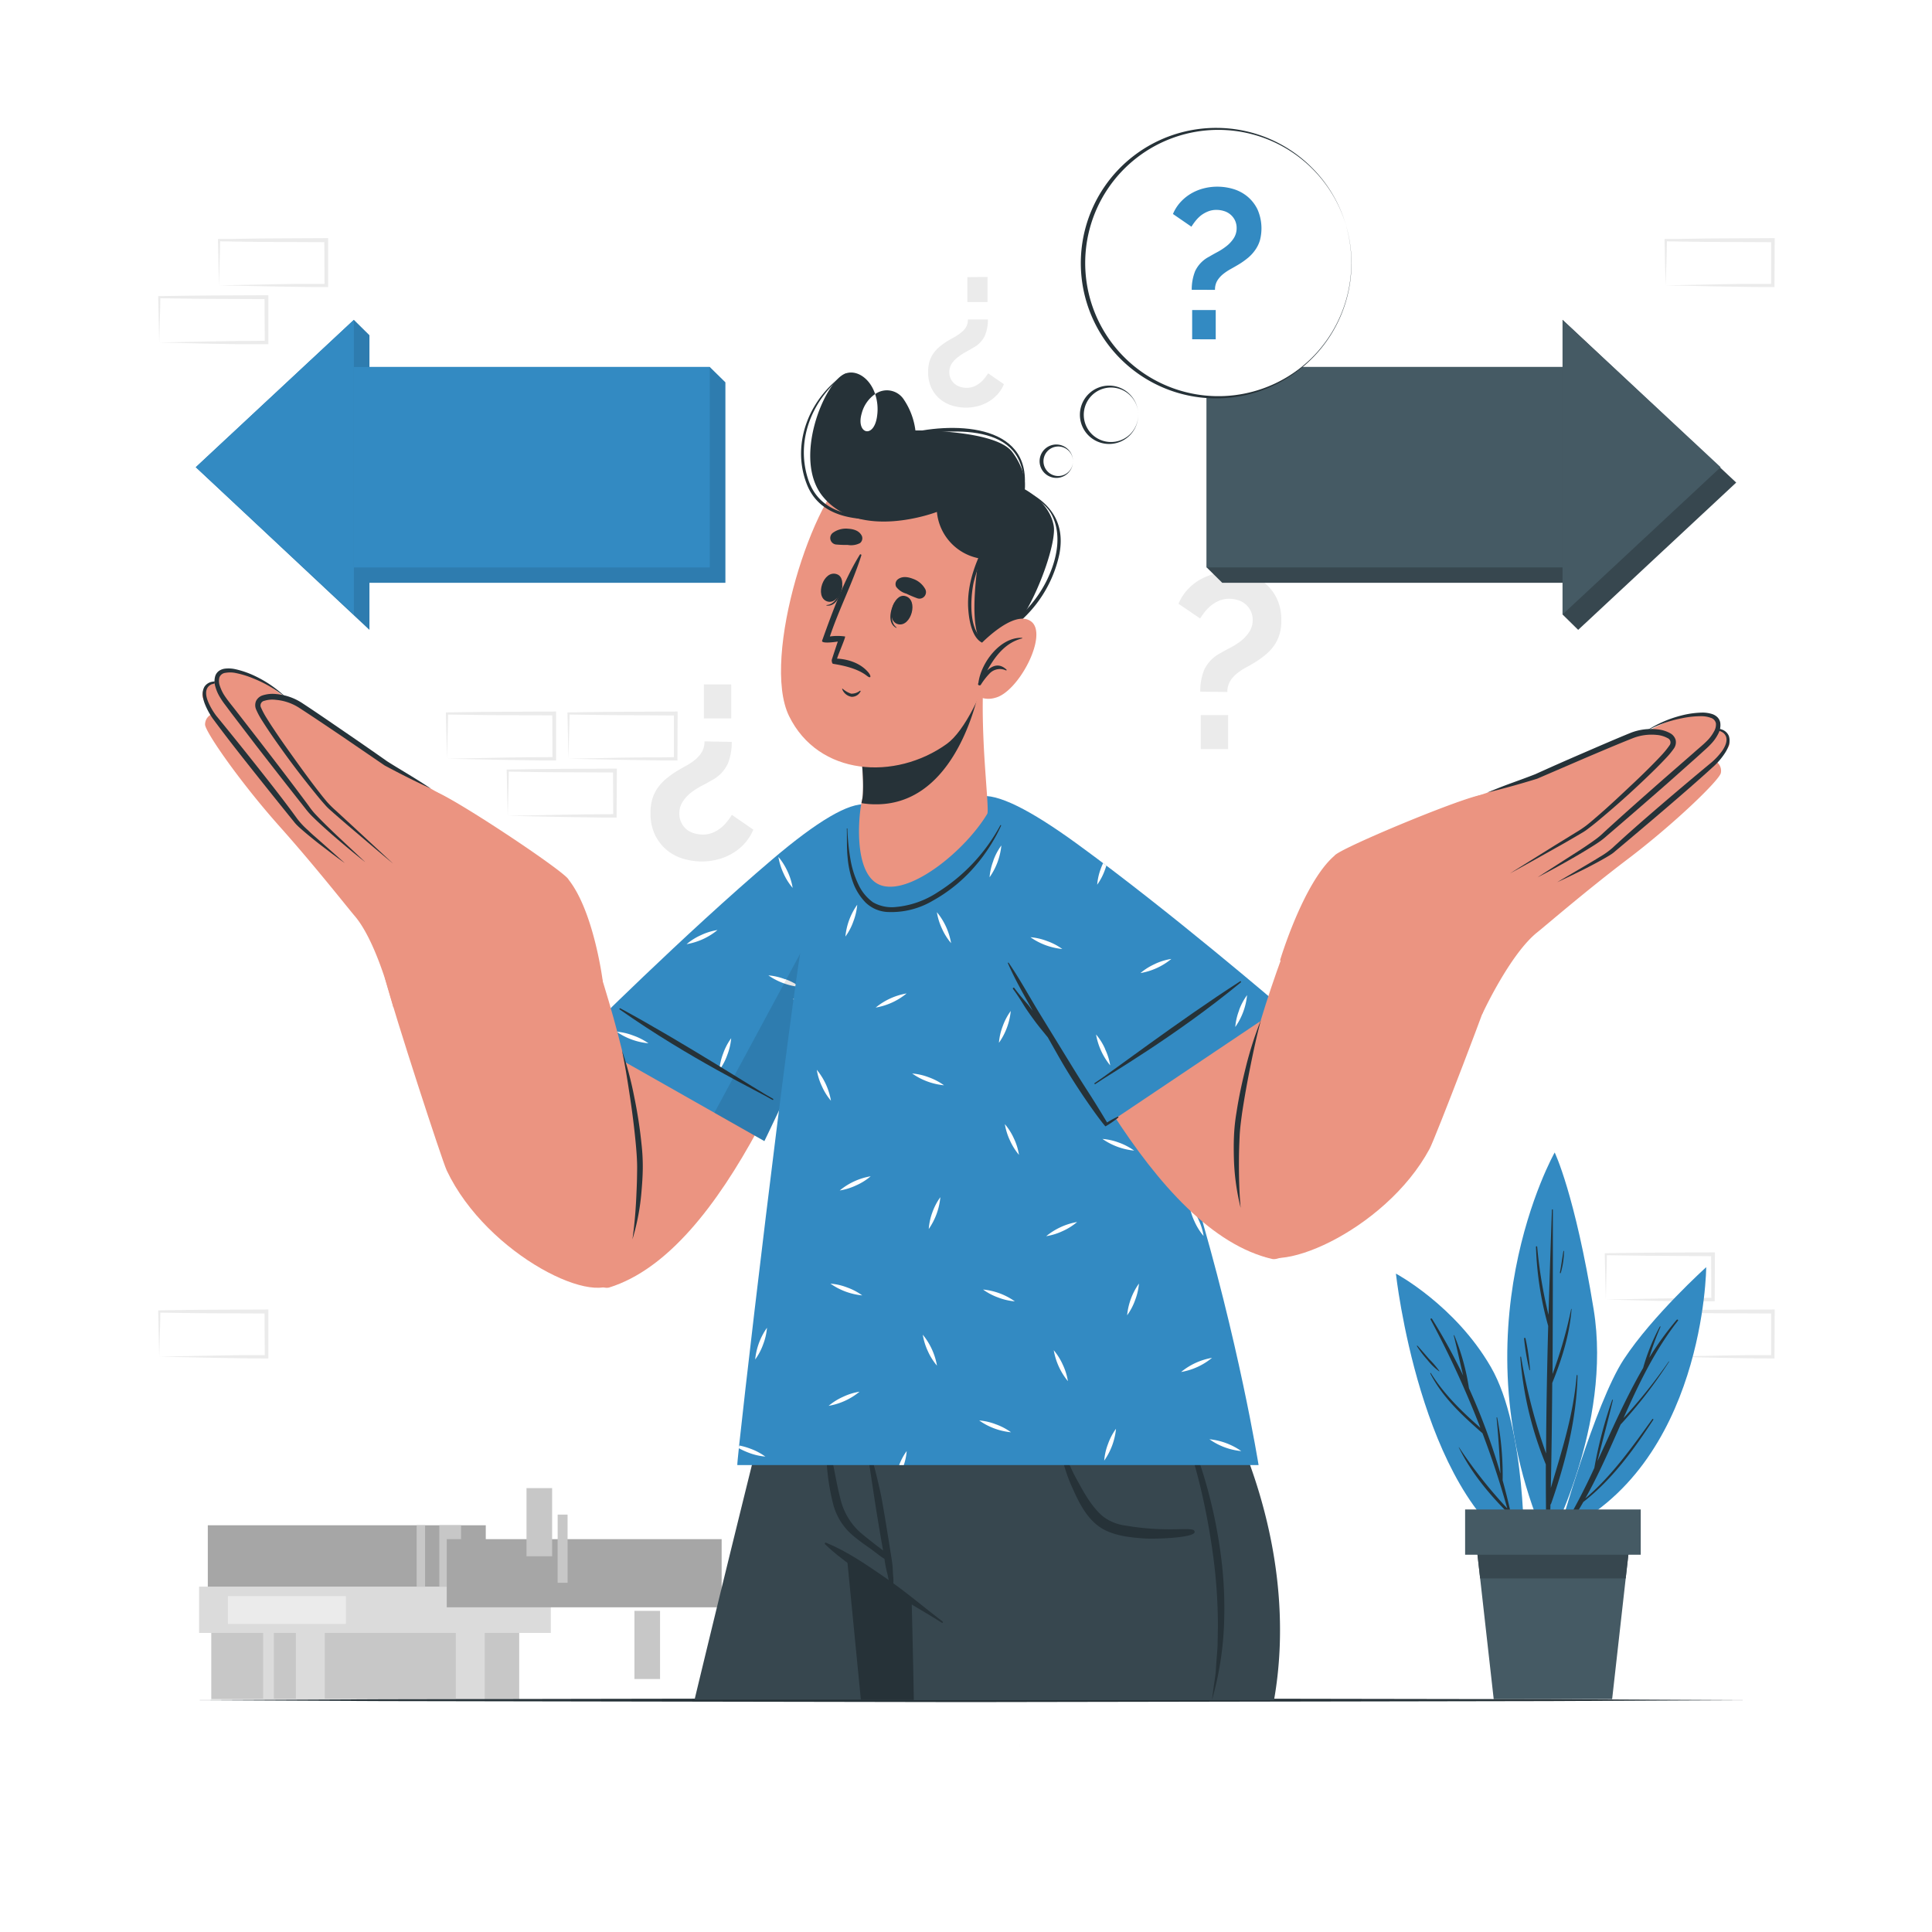 <svg class="animated" id="freepik_stories-choice" xmlns="http://www.w3.org/2000/svg" viewBox="0 0 500 500" version="1.1" xmlns:xlink="http://www.w3.org/1999/xlink" xmlns:svgjs="http://svgjs.com/svgjs"><style>svg#freepik_stories-choice:not(.animated) .animable {opacity: 0;}svg#freepik_stories-choice.animated #freepik--Arrows--inject-201 {animation: 3s Infinite  linear wind;animation-delay: 0s;}svg#freepik_stories-choice.animated #freepik--Character--inject-201 {animation: 3s Infinite  linear floating;animation-delay: 0s;}svg#freepik_stories-choice.animated #freepik--speech-bubble--inject-201 {animation: 6s Infinite  linear floating;animation-delay: 0s;}            @keyframes wind {                0% {                    transform: rotate( 0deg );                }                25% {                    transform: rotate( 1deg );                }                75% {                    transform: rotate( -1deg );                }            }                    @keyframes floating {                0% {                    opacity: 1;                    transform: translateY(0px);                }                50% {                    transform: translateY(-10px);                }                100% {                    opacity: 1;                    transform: translateY(0px);                }            }        </style><g id="freepik--background-complete--inject-201" class="animable" style="transform-origin: 250.115px 250.685px;"><path d="M189.37,192a14.7,14.7,0,0,1-1,5.62,9.32,9.32,0,0,1-4.21,4.34c-.64.38-1.43.82-2.36,1.31A19.51,19.51,0,0,0,179,205a10.25,10.25,0,0,0-2.26,2.39,5.51,5.51,0,0,0-.93,3.16,5.25,5.25,0,0,0,1.86,4.09,5.43,5.43,0,0,0,1.94,1,7.68,7.68,0,0,0,2.27.35,6.58,6.58,0,0,0,2.55-.48,8.65,8.65,0,0,0,2.07-1.21,10,10,0,0,0,1.66-1.66,18.91,18.91,0,0,0,1.25-1.75l5.55,3.82a12.63,12.63,0,0,1-2.2,3.51,13.38,13.38,0,0,1-3.13,2.59,14.69,14.69,0,0,1-3.8,1.59,16.37,16.37,0,0,1-4.21.55,16.69,16.69,0,0,1-4.79-.71,12.07,12.07,0,0,1-4.24-2.23,11.68,11.68,0,0,1-3.06-3.92,12.76,12.76,0,0,1-1.18-5.71,12.28,12.28,0,0,1,.48-3.61,10,10,0,0,1,1.37-2.84,12,12,0,0,1,2.1-2.3,23.42,23.42,0,0,1,2.75-2q1.28-.78,2.55-1.47a15.06,15.06,0,0,0,2.33-1.57,7.65,7.65,0,0,0,1.72-2,5.18,5.18,0,0,0,.67-2.72Zm-.13-14.86v8.8h-7.08v-8.8Z" style="fill: rgb(235, 235, 235); transform-origin: 181.653px 200.045px;" id="elao1tn43i8te" class="animable"></path><path d="M310.63,179a14.7,14.7,0,0,1,1-5.62,9.32,9.32,0,0,1,4.21-4.34c.64-.38,1.43-.82,2.36-1.31A19.51,19.51,0,0,0,321,166a10.25,10.25,0,0,0,2.26-2.39,5.51,5.51,0,0,0,.93-3.16,5.25,5.25,0,0,0-1.86-4.09,5.43,5.43,0,0,0-1.94-1.05,7.68,7.68,0,0,0-2.27-.35,6.58,6.58,0,0,0-2.55.48,8.65,8.65,0,0,0-2.07,1.21,10,10,0,0,0-1.66,1.66,18.91,18.91,0,0,0-1.25,1.75L305,156.25a12.63,12.63,0,0,1,2.2-3.51,13.63,13.63,0,0,1,3.13-2.59,14.69,14.69,0,0,1,3.8-1.59,16.37,16.37,0,0,1,4.21-.55,16.69,16.69,0,0,1,4.79.71,12.07,12.07,0,0,1,4.24,2.23,11.68,11.68,0,0,1,3.06,3.92,12.76,12.76,0,0,1,1.18,5.71,12.28,12.28,0,0,1-.48,3.61,10,10,0,0,1-1.37,2.84,12,12,0,0,1-2.1,2.3,23.42,23.42,0,0,1-2.75,2q-1.28.78-2.55,1.47a15.06,15.06,0,0,0-2.33,1.57,7.65,7.65,0,0,0-1.72,2,5.18,5.18,0,0,0-.67,2.72Zm.13,14.86v-8.8h7.08v8.8Z" style="fill: rgb(235, 235, 235); transform-origin: 318.307px 170.935px;" id="elext430rctop" class="animable"></path><path d="M255.67,82.68a10.72,10.72,0,0,1-.76,4.14,6.86,6.86,0,0,1-3.1,3.2q-.7.42-1.74,1a14.3,14.3,0,0,0-2,1.29A7.2,7.2,0,0,0,246.38,94a4,4,0,0,0-.69,2.33,3.9,3.9,0,0,0,.38,1.74,4,4,0,0,0,1,1.27,4.2,4.2,0,0,0,1.43.77,5.65,5.65,0,0,0,1.67.26,5,5,0,0,0,1.89-.35,6.56,6.56,0,0,0,1.52-.9,7.47,7.47,0,0,0,1.23-1.22,13.58,13.58,0,0,0,.91-1.29l4.1,2.82a9.23,9.23,0,0,1-1.63,2.59,10,10,0,0,1-2.3,1.9,10.86,10.86,0,0,1-2.8,1.18,12.31,12.31,0,0,1-3.1.4,12.47,12.47,0,0,1-3.53-.52,9,9,0,0,1-3.13-1.65,8.52,8.52,0,0,1-2.26-2.89,9.44,9.44,0,0,1-.87-4.21,9.32,9.32,0,0,1,.35-2.66,7.52,7.52,0,0,1,1-2.09,8.26,8.26,0,0,1,1.55-1.69,16.42,16.42,0,0,1,2-1.46c.63-.38,1.26-.74,1.88-1.08a11.24,11.24,0,0,0,1.72-1.16A5.62,5.62,0,0,0,250,84.68a3.83,3.83,0,0,0,.49-2Zm-.1-11v6.49h-5.22V71.72Z" style="fill: rgb(235, 235, 235); transform-origin: 250.008px 88.59px;" id="elzgml97q4ber" class="animable"></path><path d="M415.59,336.33l14-.28,6.89-.11c2.29-.05,4.57,0,6.86-.06l-.45.45-.05-11.72.5.5L429.45,325c-4.62,0-9.24-.11-13.86-.16l.27-.27c0,1.92-.09,3.85-.13,5.8Zm0,0-.15-5.8c0-2-.11-3.93-.13-5.92v-.27h.28c4.62-.06,9.24-.16,13.86-.17l13.87-.06h.5v.5l-.06,11.72v.45h-.44c-2.34,0-4.68,0-7,0l-7-.11Z" style="fill: rgb(235, 235, 235); transform-origin: 429.565px 330.445px;" id="eltwtoodl2yq" class="animable"></path><path d="M431.06,351.1l14-.27,6.89-.12c2.29,0,4.57,0,6.86,0l-.45.44,0-11.71.5.49-13.87-.06c-4.62,0-9.24-.11-13.86-.16l.27-.27c0,1.91-.09,3.84-.13,5.8Zm0,0-.15-5.8c0-1.95-.11-3.93-.13-5.91v-.27h.28c4.62-.05,9.24-.16,13.86-.16l13.87-.06h.5v.51l-.05,11.71v.45h-.44c-2.34,0-4.68,0-7-.06l-7-.11Z" style="fill: rgb(235, 235, 235); transform-origin: 445.035px 345.235px;" id="elnxor1zl9m2" class="animable"></path><path d="M115.68,196.36l14-.28,6.89-.11c2.29,0,4.57,0,6.86-.05l-.45.44-.05-11.72.5.5-13.87-.06c-4.62,0-9.24-.11-13.86-.16l.27-.28c0,1.92-.09,3.85-.13,5.8Zm0,0-.14-5.8c-.05-1.95-.12-3.93-.14-5.92v-.27h.28c4.62-.05,9.24-.16,13.86-.16l13.87-.07h.5v.5l0,11.72v.45h-.44c-2.34,0-4.68,0-7-.06l-7-.11Z" style="fill: rgb(235, 235, 235); transform-origin: 129.655px 190.475px;" id="el443o5uzg8kl" class="animable"></path><path d="M131.4,211.14l14-.28,6.89-.11c2.29-.05,4.57,0,6.86-.06l-.45.45-.05-11.72.5.5-13.87-.06c-4.62,0-9.24-.11-13.87-.17l.28-.27c0,1.92-.09,3.85-.13,5.8Zm0,0-.14-5.8c0-2-.11-3.93-.13-5.92v-.27h.27c4.63-.05,9.25-.16,13.87-.17l13.87-.06h.5v.5l-.06,11.72v.45h-.44c-2.34,0-4.68,0-7-.06l-7-.11Z" style="fill: rgb(235, 235, 235); transform-origin: 145.385px 205.255px;" id="el25eqhtzkprgj" class="animable"></path><path d="M41.21,351.1l14-.27,6.89-.12c2.3,0,4.58,0,6.86,0l-.44.44-.06-11.71.5.49-13.86-.06c-4.63,0-9.25-.11-13.87-.16l.27-.27c0,1.91-.08,3.84-.13,5.8Zm0,0-.14-5.8c0-1.95-.11-3.93-.13-5.91v-.27h.27c4.62-.05,9.24-.16,13.87-.16l13.86-.06h.51v.51l0,11.71v.45h-.45c-2.33,0-4.67,0-7-.06l-7-.11Z" style="fill: rgb(235, 235, 235); transform-origin: 55.195px 345.235px;" id="el8gqrad9mq4l" class="animable"></path><path d="M56.68,73.85l14-.28,6.89-.11c2.3,0,4.58,0,6.86,0l-.44.44-.06-11.72.5.5-13.86-.06c-4.62,0-9.25-.11-13.87-.17l.27-.27c0,1.92-.08,3.85-.13,5.8Zm0,0-.14-5.8c0-2-.11-3.93-.13-5.92v-.27h.27c4.62,0,9.25-.16,13.87-.16l13.86-.07h.51v.5l0,11.72v.45h-.45c-2.33,0-4.67,0-7-.06l-7-.11Z" style="fill: rgb(235, 235, 235); transform-origin: 70.665px 67.965px;" id="elsrplq81mmco" class="animable"></path><path d="M41.21,88.63l14-.28,6.89-.11c2.3,0,4.58,0,6.86-.06l-.44.45-.06-11.72.5.5-13.86-.06c-4.63,0-9.25-.12-13.87-.17l.27-.27c0,1.92-.08,3.85-.13,5.8Zm0,0-.14-5.8c0-2-.11-3.93-.13-5.92v-.27h.27c4.62-.06,9.24-.16,13.87-.17l13.86-.06h.51v.5l0,11.72v.45h-.45c-2.33,0-4.67,0-7,0l-7-.11Z" style="fill: rgb(235, 235, 235); transform-origin: 55.195px 82.745px;" id="elvzx6otg716" class="animable"></path><path d="M431.06,73.85l14-.28,6.89-.11c2.29,0,4.57,0,6.86,0l-.45.44,0-11.72.5.5-13.87-.06c-4.62,0-9.24-.11-13.86-.17l.27-.27c0,1.92-.09,3.85-.13,5.8Zm0,0-.15-5.8c0-2-.11-3.93-.13-5.92v-.27h.28c4.62,0,9.24-.16,13.86-.16l13.87-.07h.5v.5l-.05,11.72v.45h-.44c-2.34,0-4.68,0-7-.06l-7-.11Z" style="fill: rgb(235, 235, 235); transform-origin: 445.035px 67.965px;" id="ely9cqnrgz6u" class="animable"></path><path d="M147.13,196.36l14-.28L168,196c2.29,0,4.57,0,6.86-.05l-.45.44,0-11.72.5.5L161,185.08c-4.62,0-9.25-.11-13.87-.16l.28-.28c0,1.92-.09,3.85-.14,5.8Zm0,0-.14-5.8c0-1.95-.11-3.93-.13-5.92v-.27h.27c4.62-.05,9.25-.16,13.87-.16l13.87-.07h.5v.5l-.05,11.72v.45h-.44c-2.34,0-4.68,0-7-.06l-7-.11Z" style="fill: rgb(235, 235, 235); transform-origin: 161.115px 190.475px;" id="elwlluos710h9" class="animable"></path><rect x="54.68" y="422.6" width="79.69" height="17.14" style="fill: rgb(199, 199, 199); transform-origin: 94.525px 431.17px;" id="el9jjd874498r" class="animable"></rect><rect x="76.57" y="422.6" width="7.48" height="17.14" style="fill: rgb(219, 219, 219); transform-origin: 80.31px 431.17px;" id="elatpmmuwkymk" class="animable"></rect><rect x="68.1" y="422.6" width="2.77" height="17.14" style="fill: rgb(219, 219, 219); transform-origin: 69.485px 431.17px;" id="eliylxhw4b9w" class="animable"></rect><rect x="117.97" y="422.6" width="7.48" height="17.14" style="fill: rgb(219, 219, 219); transform-origin: 121.71px 431.17px;" id="elwzi1fgu9n3j" class="animable"></rect><rect x="51.53" y="410.62" width="91.02" height="11.98" style="fill: rgb(219, 219, 219); transform-origin: 97.04px 416.61px;" id="elkp1xgrcu83q" class="animable"></rect><rect x="58.99" y="413.07" width="30.53" height="7.19" style="fill: rgb(235, 235, 235); transform-origin: 74.255px 416.665px;" id="el4m5eqidzwzy" class="animable"></rect><rect x="53.78" y="394.74" width="71.94" height="15.89" style="fill: rgb(166, 166, 166); transform-origin: 89.75px 402.685px;" id="elj0fxb5v7psg" class="animable"></rect><rect x="113.7" y="394.74" width="5.62" height="15.89" style="fill: rgb(199, 199, 199); transform-origin: 116.51px 402.685px;" id="eltl5tvak305o" class="animable"></rect><rect x="107.83" y="394.74" width="2.18" height="15.89" style="fill: rgb(199, 199, 199); transform-origin: 108.92px 402.685px;" id="elbl2p97v9nvk" class="animable"></rect><g id="elmss0kxn57hn"><rect x="115.62" y="398.33" width="71.14" height="17.64" style="fill: rgb(166, 166, 166); transform-origin: 151.19px 407.15px; transform: rotate(48.67deg);" class="animable"></rect></g><g id="elf8xmbba3tr"><rect x="164.19" y="416.89" width="6.63" height="17.64" style="fill: rgb(199, 199, 199); transform-origin: 167.505px 425.71px; transform: rotate(48.67deg);" class="animable"></rect></g><g id="elwz6d5ptzdt"><rect x="136.26" y="385.12" width="6.63" height="17.64" style="fill: rgb(199, 199, 199); transform-origin: 139.575px 393.94px; transform: rotate(48.67deg);" class="animable"></rect></g><g id="el3vi78pxnmr8"><rect x="144.32" y="391.98" width="2.57" height="17.64" style="fill: rgb(199, 199, 199); transform-origin: 145.605px 400.8px; transform: rotate(48.67deg);" class="animable"></rect></g></g><g id="freepik--Plant--inject-201" class="animable" style="transform-origin: 401.415px 369px;"><path d="M403.43,396.7s9.33-33.5,16.79-44.88,21.35-23.88,21.35-23.88S441.24,379.6,403.43,396.7Z" style="fill: rgb(51, 138, 194); transform-origin: 422.5px 362.32px;" id="eltwqfq0kwxhb" class="animable"></path><path d="M404.1,396.13a163.54,163.54,0,0,0,8.51-16.23,112.52,112.52,0,0,1,4.63-17.62c0-.11.19,0,.17.06-1.24,5.29-2.68,10.54-4,15.81,3.77-8.15,7.35-16.41,11.83-24.12a52,52,0,0,1,4.33-10.72c.05-.09.21,0,.17.06a70.37,70.37,0,0,0-2.92,8,80.19,80.19,0,0,1,7.1-9.79c.16-.19.49,0,.33.22-6,7.66-10.15,16.37-14.09,25.2a134.84,134.84,0,0,0,11.71-14.64c0-.06.12,0,.08.05a119.1,119.1,0,0,1-12.54,16.26c-2.87,6.46-5.7,13-9.12,19.1,6.84-5.78,12.11-13.27,17.32-20.49a.15.15,0,0,1,.25.18c-5.21,7.92-10.6,15.38-18.1,21.25a84.46,84.46,0,0,1-5,7.83A.4.4,0,0,1,404.1,396.13Z" style="fill: rgb(38, 50, 56); transform-origin: 419.186px 369.078px;" id="elnfoeb5yzi4n" class="animable"></path><path d="M400.53,399.72s16.78-30.89,11.91-60.84-10.09-40.62-10.09-40.62S376,344.84,400.53,399.72Z" style="fill: rgb(51, 138, 194); transform-origin: 401.704px 348.99px;" id="el37e2cjv4ond" class="animable"></path><path d="M393.65,351.15a146.31,146.31,0,0,0,6.47,25c.05-11,.26-22,.55-33a84.85,84.85,0,0,1-3.16-20.47c0-.2.29-.19.31,0a117.25,117.25,0,0,0,2.94,17.61q.38-13.59.88-27.19a.12.12,0,0,1,.24,0c0,14.16,0,28.33-.09,42.5a114.09,114.09,0,0,0,4.83-16.83c0-.06.1,0,.1,0-.5,6.62-2.52,13-5,19.15-.07,9.06-.17,18.11-.37,27.16,2.84-9.62,5.87-18.95,6.69-29.12a.11.11,0,0,1,.22,0c-.23,11.21-3.12,22.6-6.82,33.15a.57.57,0,0,1-.18.26c-.09,3.31-.18,6.62-.29,9.93a.37.37,0,0,1-.74,0q-.19-10.16-.17-20.31a91.27,91.27,0,0,1-6.61-27.81C393.49,351.09,393.63,351.07,393.65,351.15Z" style="fill: rgb(38, 50, 56); transform-origin: 400.855px 356.325px;" id="el7nr1z88x7pt" class="animable"></path><path d="M394.8,346.38a57.48,57.48,0,0,1,1.17,8.16.08.08,0,0,1-.16,0,58.88,58.88,0,0,1-1.38-8.14C394.41,346.21,394.76,346.17,394.8,346.38Z" style="fill: rgb(38, 50, 56); transform-origin: 395.2px 350.43px;" id="el4m1q483q3pj" class="animable"></path><path d="M404.61,323.79c0-.09.16-.06.16,0a21.49,21.49,0,0,1-.84,5.63.12.12,0,0,1-.23-.07C404.06,327.52,404.29,325.66,404.61,323.79Z" style="fill: rgb(38, 50, 56); transform-origin: 404.232px 326.619px;" id="ell3x7athx3lh" class="animable"></path><path d="M394.42,402.08s.68-32.24-8.57-48.27-24.59-24.2-24.59-24.2S367.44,386.46,394.42,402.08Z" style="fill: rgb(51, 138, 194); transform-origin: 377.846px 365.845px;" id="elu8ck58ovlr8" class="animable"></path><path d="M377.56,374.51a120,120,0,0,0,12.52,15.87q-2.77-9.9-6.41-19.45c-5.18-4.55-10.33-9.26-13.51-15.48-.05-.1.09-.19.15-.09,3.42,5.51,8,9.92,12.81,14.16a248.59,248.59,0,0,0-12.87-28,.2.2,0,0,1,.35-.21A152.18,152.18,0,0,1,378.67,356c-.86-3.45-1.56-7-2.45-10.4a.08.08,0,0,1,.15,0,58.79,58.79,0,0,1,3.8,13.68,163.52,163.52,0,0,1,8.14,22.07c-.23-4.84-.54-9.65-1-14.47,0-.09.15-.11.16,0a78.35,78.35,0,0,1,1.41,16.24q2,7.21,3.35,14.57c0,.13-.17.19-.2.05-.5-2.05-1.05-4.09-1.61-6.12a.21.21,0,0,1-.1,0c-5-5-9.67-10.64-12.77-17A0,0,0,1,1,377.56,374.51Z" style="fill: rgb(38, 50, 56); transform-origin: 381.19px 369.516px;" id="elowipuvl4pq" class="animable"></path><path d="M366.84,348.27c1,1.11,2,2.28,3,3.43a25.27,25.27,0,0,1,2.66,3.11.05.05,0,0,1-.07.07,15.73,15.73,0,0,1-3.07-3,26,26,0,0,1-2.64-3.47C366.64,348.29,366.77,348.19,366.84,348.27Z" style="fill: rgb(38, 50, 56); transform-origin: 369.602px 351.566px;" id="el9wduyppe6e" class="animable"></path><path d="M421.9,398.15l-1.17,10.34-3.51,31.25H386.57l-3.51-31.25-1.17-10.34h40Z" style="fill: rgb(69, 90, 100); transform-origin: 401.895px 418.945px;" id="elusk68zoz7d" class="animable"></path><path d="M421.9,398.15l-1.17,10.34H383.06l-1.17-10.34h40Z" style="fill: rgb(55, 71, 79); transform-origin: 401.895px 403.32px;" id="elxdpzha13mra" class="animable"></path><g id="eltcjiraw952"><rect x="379.17" y="390.65" width="45.45" height="11.71" style="fill: rgb(69, 90, 100); transform-origin: 401.895px 396.505px; transform: rotate(180deg);" class="animable"></rect></g></g><g id="freepik--Table--inject-201" class="animable" style="transform-origin: 250px 440px;"><polygon points="48.98 440 99.24 439.76 149.49 439.67 250 439.5 350.51 439.67 400.76 439.75 451.02 440 400.76 440.24 350.51 440.33 250 440.5 149.49 440.33 99.24 440.24 48.98 440" style="fill: rgb(38, 50, 56); transform-origin: 250px 440px;" id="el6vjwnyjmmvi" class="animable"></polygon></g><g id="freepik--Arrows--inject-201" class="animable" style="transform-origin: 250px 122.895px;"><polygon points="187.73 98.95 187.73 150.82 95.61 150.82 95.61 163.01 50.67 120.91 91.58 82.78 95.61 86.76 95.61 94.98 183.69 94.98 187.73 98.95" style="fill: rgb(51, 138, 194); transform-origin: 119.2px 122.895px;" id="el802a8mtlxvq" class="animable"></polygon><g id="ellz42b36jkv"><g style="opacity: 0.1; transform-origin: 119.2px 122.895px;" class="animable"><polygon points="187.73 98.95 187.73 150.82 95.61 150.82 95.61 163.01 50.67 120.91 91.58 82.78 95.61 86.76 95.61 94.98 183.69 94.98 187.73 98.95" id="elzt6ahrtd2j" class="animable" style="transform-origin: 119.2px 122.895px;"></polygon></g></g><rect x="91.58" y="94.98" width="92.11" height="51.87" style="fill: rgb(51, 138, 194); transform-origin: 137.635px 120.915px;" id="elxkr4dmp8kfh" class="animable"></rect><polygon points="91.58 159.03 91.58 82.78 50.67 120.91 91.58 159.03" style="fill: rgb(51, 138, 194); transform-origin: 71.125px 120.905px;" id="el5o12vox586w" class="animable"></polygon><polygon points="408.43 163.01 404.39 159.03 404.39 150.82 316.31 150.82 312.28 146.84 312.28 94.98 404.39 94.98 404.39 82.78 449.33 124.89 408.43 163.01" style="fill: rgb(55, 71, 79); transform-origin: 380.805px 122.895px;" id="elxkku8u5kctg" class="animable"></polygon><g id="elglkltrk5rm"><rect x="312.28" y="94.98" width="92.11" height="51.87" style="fill: rgb(69, 90, 100); transform-origin: 358.335px 120.915px; transform: rotate(180deg);" class="animable"></rect></g><polygon points="404.39 82.78 404.39 159.03 445.3 120.91 404.39 82.78" style="fill: rgb(69, 90, 100); transform-origin: 424.845px 120.905px;" id="el0gpqjypxf116" class="animable"></polygon></g><g id="freepik--Character--inject-201" class="animable" style="transform-origin: 249.991px 274.56px;"><path d="M280.61,360l0,.14s0,.06,0,.1,0,.16-.05.27l0,.18a3.08,3.08,0,0,0-.07.39c0,.09,0,.18-.05.28s-.07.42-.12.66-.15.81-.23,1.29l-.45,2.44c-.05.26-.1.54-.15.83s-.14.78-.22,1.19-.16.92-.25,1.41a0,0,0,0,0,0,0c-.06.34-.13.69-.19,1.05-.19,1.07-.39,2.21-.62,3.43a.29.29,0,0,0,0,.09c-.24,1.36-.5,2.82-.78,4.35-.07.4-.15.8-.23,1.2s-.16.84-.23,1.26c0,0,0,0,0,0,0,.26-.09.53-.15.8v0q-.57,3.19-1.23,6.76c-.15.8-.29,1.61-.44,2.43-.29,1.6-.59,3.24-.9,4.93-.08.39-.15.78-.21,1.18q-.68,3.67-1.39,7.64c-.06.27-.1.54-.15.81-.23,1.24-.46,2.49-.68,3.77a1.59,1.59,0,0,0-.06.3l-.33,1.82q-.66,3.66-1.36,7.49c-.12.63-.24,1.27-.35,1.92-.23,1.29-.47,2.59-.71,3.9-.3,1.63-.6,3.27-.9,4.94s-.6,3.34-.91,5c-.16.85-.31,1.7-.47,2.55-.18,1-.37,2-.55,3.07H179.75c10.66-44.29,19.65-80,19.65-80Z" style="fill: rgb(55, 71, 79); transform-origin: 230.18px 399.87px;" id="elenpd6m9ife" class="animable"></path><path d="M267.55,370q-6.49,35-13.12,70h-1.2c4.59-23.39,9.32-46.74,14-70.1C267.3,369.68,267.58,369.77,267.55,370Z" style="fill: rgb(55, 71, 79); transform-origin: 260.391px 404.887px;" id="el5jwe9bcu2xi" class="animable"></path><path d="M280.6,360s0,.05,0,.14,0,.06,0,.1,0,.16-.05.27l0,.18a3.08,3.08,0,0,0-.07.39c0,.09,0,.18-.05.28s-.08.42-.12.66-.15.81-.23,1.29c-.14.71-.28,1.52-.45,2.44-.05.26-.1.54-.15.83s-.14.78-.22,1.19-.16.92-.25,1.41a0,0,0,0,0,0,0c-.06.34-.13.69-.19,1.05-.2,1.07-.4,2.21-.62,3.43a.29.29,0,0,0,0,.09c-.25,1.36-.51,2.8-.79,4.33-.08.4-.15.81-.22,1.22s-.16.84-.23,1.26c0,0,0,0,0,0-.06.26-.1.53-.15.8v0c-.39,2.12-.8,4.38-1.23,6.76-.15.8-.29,1.61-.44,2.43-.3,1.6-.6,3.24-.9,4.93-.08.39-.15.78-.21,1.18q-.69,3.69-1.39,7.64c-.06.27-.1.54-.15.81-.23,1.24-.46,2.49-.68,3.77a1.59,1.59,0,0,0-.06.3l-.33,1.82q-.68,3.66-1.36,7.49c-.12.63-.24,1.27-.35,1.92-.24,1.29-.47,2.59-.71,3.9-.3,1.63-.6,3.27-.9,4.94s-.61,3.34-.91,5c-.16.85-.31,1.7-.47,2.55-.18,1-.37,2-.56,3.07H222.79l-3.47-35.52-.12-1.26-.14-1.36h0l-.68-6.95h0l-.59-6L215,360Z" style="fill: rgb(38, 50, 56); transform-origin: 247.8px 399.935px;" id="elm6i55sczr0q" class="animable"></path><path d="M329.71,440H236.5c-.16-8.58-.33-16.88-.54-24.71h0c0-.19,0-.38,0-.57,0,0-10.88-6.44-16.74-11.49a20.69,20.69,0,0,1-2.74-2.72s0,0,0,0h0c-3.75-4.78-7.51-23.16-15.29-40.45h114C333.71,396,332.41,424.88,329.71,440Z" style="fill: rgb(55, 71, 79); transform-origin: 266.23px 400.03px;" id="ela3kw1x5ga8" class="animable"></path><path d="M213.76,399.24c5.55,2.27,10.54,5.76,15.46,9.13,5.11,3.49,9.8,7.53,14.72,11.28.19.15,0,.46-.2.32-5.18-3.31-10.61-6.22-15.74-9.63-5-3.31-10.16-6.53-14.49-10.7C213.34,399.48,213.53,399.14,213.76,399.24Z" style="fill: rgb(38, 50, 56); transform-origin: 228.732px 409.614px;" id="elbd2xvhjh3gd" class="animable"></path><path d="M213.06,367.17c.66,3.55,1.52,7.07,2.29,10.6.72,3.31,1.25,6.68,2.12,10a16.92,16.92,0,0,0,4.64,8.34c1.3,1.21,2.73,2.28,4.12,3.38.74.6,1.55,1.17,2.33,1.78-.11-.47-.19-1-.27-1.43-.24-1.35-.47-2.69-.69-4-.5-3-1-6-1.44-9-.9-5.89-1.73-11.84-3-17.67a.19.19,0,0,1,.37-.1c1.47,5.78,3.09,11.5,4.36,17.33.63,2.85,2.87,17,3,18s.18,2.07.22,3.1a12,12,0,0,1,0,3.17.26.26,0,0,1-.48,0h0a12.84,12.84,0,0,1-.9-3.06c-.26-1-.49-2-.67-3.06-.06-.36-.11-.74-.16-1.12-1.39-.85-2.69-2-4-2.9s-2.82-2-4.15-3.12a15.92,15.92,0,0,1-5.07-7.92A57.82,57.82,0,0,1,214,379.3c-.45-4-.77-8-1.33-12C212.66,367,213,366.93,213.06,367.17Z" style="fill: rgb(38, 50, 56); transform-origin: 221.942px 388.928px;" id="eloy1beyodoof" class="animable"></path><path d="M308.93,396c-1.49-.78-7.25.6-17.74-1.2a12,12,0,0,1-5.67-2.3c-2.73-2.23-4.8-5.82-6.45-8.89a45.65,45.65,0,0,1-4.52-11c-.05-.23-.39-.12-.35.1.39,2.17.61,4.34,1.18,6.49a39.58,39.58,0,0,0,2.17,5.89c1.58,3.56,3.44,7.38,6.63,9.79,3.35,2.52,8,3,12.08,3.28,2.35.16,11.55-.09,12.79-1.4A.51.51,0,0,0,308.93,396Z" style="fill: rgb(38, 50, 56); transform-origin: 291.683px 385.343px;" id="elt2k47z3g66j" class="animable"></path><path d="M304.89,365.21c1.06,3,2.09,6,2.94,9.08s1.72,6.11,2.5,9.18a177.17,177.17,0,0,1,3.56,18.65,135.65,135.65,0,0,1,1.3,18.89l-.08,4.75c-.06,1.58-.23,3.15-.34,4.74l-.15,2.38c-.09.78-.22,1.57-.33,2.35-.23,1.57-.44,3.15-.64,4.74a82.19,82.19,0,0,0,3.1-18.91,104.55,104.55,0,0,0-.88-19.21,127.61,127.61,0,0,0-4-18.78A106.88,106.88,0,0,0,304.89,365.21Z" style="fill: rgb(38, 50, 56); transform-origin: 310.876px 402.59px;" id="elakdpnktx0t" class="animable"></path><path d="M205.81,220.55c-39,33.6-66.92,62.69-66.91,76.24,0,30.36,15.87,37.31,18.74,36.42C188,323.76,208.58,267,222.11,232.68,235.54,198.64,217,210.93,205.81,220.55Z" style="fill: rgb(235, 148, 129); transform-origin: 182.851px 271.763px;" id="elwpb2seyswjr" class="animable"></path><path d="M150.39,268.42l47.43,26.89s20.67-42.23,28-67.61-2.94-24.82-25.83-5.39S150.39,268.42,150.39,268.42Z" style="fill: rgb(51, 138, 194); transform-origin: 189.273px 251.731px;" id="el8ufm6pt8q8s" class="animable"></path><path d="M203.83,225.56a16.62,16.62,0,0,0-2.12-3.48l-.24-.27c0,.14,0,.28.07.41a16,16,0,0,0,1.24,3.82,15.44,15.44,0,0,0,2.36,3.75A15.89,15.89,0,0,0,203.83,225.56ZM181.44,242a15.4,15.4,0,0,0-3.75,2.35,17.11,17.11,0,0,0,8-3.66A15.43,15.43,0,0,0,181.44,242Zm45.19-23.18a8.1,8.1,0,0,0,1.21-.24c0-.26.07-.51.1-.76A12.27,12.27,0,0,0,226.63,218.86ZM187.17,272.6a15.54,15.54,0,0,0-1,4.32,15,15,0,0,0,2.06-3.92,15.93,15.93,0,0,0,1-4.31A15.48,15.48,0,0,0,187.17,272.6Zm32.61-34.54a15.54,15.54,0,0,0-1,4.32,15,15,0,0,0,2.06-3.92,15.93,15.93,0,0,0,1-4.31A15.48,15.48,0,0,0,219.78,238.06ZM163.89,268a15.54,15.54,0,0,0-4.32-1,17.18,17.18,0,0,0,8.24,3A16,16,0,0,0,163.89,268Zm39.29-14.57a15.54,15.54,0,0,0-4.32-1,17.18,17.18,0,0,0,8.24,3A16,16,0,0,0,203.18,253.39Zm2.15,5.12s0,.07,0,.1l.18,0A1.77,1.77,0,0,0,205.33,258.51Z" style="fill: rgb(255, 255, 255); transform-origin: 193.755px 247.37px;" id="elp1z8iy57x8e" class="animable"></path><path d="M160.38,261.25c18.25,12.83,36,21.27,39.55,23.4.16.1.31-.18.13-.28-3.59-1.9-23-14.49-39.53-23.42C160.34,260.85,160.21,261.13,160.38,261.25Z" style="fill: rgb(38, 50, 56); transform-origin: 180.221px 272.8px;" id="elo1alnla9hy" class="animable"></path><g id="el7qdm5do3zyw"><path d="M184.87,288l12.95,7.34s20.67-42.23,28-67.61c2.69-9.35,3-15.18,1.17-17.84Z" style="opacity: 0.1; transform-origin: 206.508px 252.615px;" class="animable"></path></g><path d="M190.82,379.16h134.9s-20.61-128.72-70.33-172.74c-6.14-5.44-20-4.2-29,.29-3.23,1.61-14.82,17.82-18.13,33.16S190.46,378.7,190.82,379.16Z" style="fill: rgb(51, 138, 194); transform-origin: 258.267px 290.99px;" id="eliwbgnt6gfjf" class="animable"></path><path d="M266.65,242.56a17.18,17.18,0,0,0,8.24,3.05,17.18,17.18,0,0,0-8.24-3.05Zm-61.33,16.05.18,0a1.77,1.77,0,0,0-.17-.12S205.32,258.58,205.32,258.61Zm30.75,19.21a17.18,17.18,0,0,0,8.24,3.05,16,16,0,0,0-3.92-2.06A15.54,15.54,0,0,0,236.07,277.82Zm18.33,55.9a15.71,15.71,0,0,0,3.92,2.07,15.54,15.54,0,0,0,4.32,1,17.06,17.06,0,0,0-8.24-3.06Zm30.87-39a17.18,17.18,0,0,0,8.24,3.05,16,16,0,0,0-3.92-2.06A15.54,15.54,0,0,0,285.27,294.75ZM313,372.48a17.06,17.06,0,0,0,8.24,3.06,17.33,17.33,0,0,0-8.24-3.06Zm-59.59-4.87a17.06,17.06,0,0,0,8.24,3.06,15.67,15.67,0,0,0-3.92-2.06A15.21,15.21,0,0,0,253.36,367.61Zm-62.16,7.21a20,20,0,0,0,2.5,1.14,15.62,15.62,0,0,0,4.32,1,15.83,15.83,0,0,0-3.92-2.06,18,18,0,0,0-2.81-.8C191.25,374.34,191.23,374.59,191.2,374.82Zm23.66-42.62a17.18,17.18,0,0,0,8.24,3.05,15.67,15.67,0,0,0-3.92-2.06A15.2,15.2,0,0,0,214.86,332.2ZM256.08,227a17.18,17.18,0,0,0,3.05-8.24,15.67,15.67,0,0,0-2.06,3.92A15.2,15.2,0,0,0,256.08,227Zm29.69,151a17.18,17.18,0,0,0,3.05-8.24,15.5,15.5,0,0,0-2.06,3.92A15.2,15.2,0,0,0,285.77,378Zm5.92-37.59a15.37,15.37,0,0,0,2.07-3.92,15.55,15.55,0,0,0,1-4.31,17,17,0,0,0-3.06,8.23Zm-51.33-22.34a17.18,17.18,0,0,0,3-8.24,15.83,15.83,0,0,0-2.06,3.92A15.54,15.54,0,0,0,240.36,318.09Zm18.16-48.19a17.06,17.06,0,0,0,3.06-8.24,15.71,15.71,0,0,0-2.07,3.92A15.54,15.54,0,0,0,258.52,269.9ZM232.7,379.16h1.2a14.46,14.46,0,0,0,.75-3.63A15.54,15.54,0,0,0,232.7,379.16Zm-37.27-27.31a15.37,15.37,0,0,0,2.07-3.92,15.92,15.92,0,0,0,1-4.31,17.07,17.07,0,0,0-3.06,8.23Zm23.36-109.47a15,15,0,0,0,2.06-3.92,15.93,15.93,0,0,0,1-4.31,17,17,0,0,0-3.06,8.23Zm7.84-23.52a17.11,17.11,0,0,0,8-3.66,15.43,15.43,0,0,0-4.23,1.31A15.71,15.71,0,0,0,226.63,218.86Zm44.14,101.06a15.78,15.78,0,0,0,4.23-1.31,15.5,15.5,0,0,0,3.76-2.36,17.35,17.35,0,0,0-8,3.67Zm34.9,35.15a17.11,17.11,0,0,0,8-3.66,17.11,17.11,0,0,0-8,3.66Zm-91.22,8.76a17.11,17.11,0,0,0,8-3.66,15.43,15.43,0,0,0-4.23,1.31A15.71,15.71,0,0,0,214.45,363.83Zm2.9-55.74a15.8,15.8,0,0,0,4.23-1.32,15.1,15.1,0,0,0,3.75-2.35,17,17,0,0,0-8,3.67Zm9.28-47.33a17.11,17.11,0,0,0,8-3.66,17.11,17.11,0,0,0-8,3.66Zm57,7a17.2,17.2,0,0,0,3.66,8,17.2,17.2,0,0,0-3.66-8Zm-44.81,77.69a15.78,15.78,0,0,0,1.31,4.23,15.44,15.44,0,0,0,2.36,3.75,17.26,17.26,0,0,0-3.67-8Zm-27.43-68.57a15.43,15.43,0,0,0,1.31,4.23,15.65,15.65,0,0,0,2.35,3.76,17.08,17.08,0,0,0-3.66-8Zm61.32,72.56a17.2,17.2,0,0,0,3.66,8,15.43,15.43,0,0,0-1.31-4.23A15.77,15.77,0,0,0,272.71,349.44Zm35.12-37.55a15.43,15.43,0,0,0,1.31,4.23,15.65,15.65,0,0,0,2.35,3.76,15.5,15.5,0,0,0-1.31-4.24A15.91,15.91,0,0,0,307.83,311.89Zm-47.78-21a15.78,15.78,0,0,0,1.31,4.23,16,16,0,0,0,2.35,3.76,15.16,15.16,0,0,0-1.31-4.24A15.59,15.59,0,0,0,260.05,290.92ZM242.47,236.1a15.78,15.78,0,0,0,1.31,4.23,15.44,15.44,0,0,0,2.36,3.75,17,17,0,0,0-3.67-8Z" style="fill: rgb(255, 255, 255); transform-origin: 256.22px 297.18px;" id="elcdj2faw5vzg" class="animable"></path><path d="M272.75,217.09c41.46,30.55,71.47,57.45,72.47,71,2.26,30.28-13,38.41-15.94,37.74-31-7.13-55.78-62.21-71.86-95.38C241.45,197.48,260.88,208.34,272.75,217.09Z" style="fill: rgb(235, 148, 129); transform-origin: 298.414px 266.989px;" id="elyryx9t36sur" class="animable"></path><path d="M331.62,260.63,286.36,291s-23.79-40.55-33-65.3,1.07-25,25.36-7.33S331.62,260.63,331.62,260.63Z" style="fill: rgb(51, 138, 194); transform-origin: 290.82px 248.5px;" id="el3iw40v8cuq8" class="animable"></path><path d="M271,243.55a15.54,15.54,0,0,0-4.32-1,17.18,17.18,0,0,0,8.24,3.05A15.5,15.5,0,0,0,271,243.55Zm-13.9-20.83a15.2,15.2,0,0,0-1,4.32,17.18,17.18,0,0,0,3.05-8.24A15.67,15.67,0,0,0,257.07,222.72Zm63.59,38.74a15.2,15.2,0,0,0-1,4.32,17.18,17.18,0,0,0,3.05-8.24A15.67,15.67,0,0,0,320.66,261.46Zm-35.21-38.08c-.19.42-.37.84-.53,1.26a15.54,15.54,0,0,0-1,4.32A15.54,15.54,0,0,0,286,225q.18-.49.33-1Zm13.42,26.1a15.4,15.4,0,0,0-3.75,2.35,17.11,17.11,0,0,0,8-3.66A15.43,15.43,0,0,0,298.87,249.48Zm-12.89,22a15.46,15.46,0,0,0-2.35-3.76,17.2,17.2,0,0,0,3.66,8A15.32,15.32,0,0,0,286,271.52Z" style="fill: rgb(255, 255, 255); transform-origin: 289.42px 247.26px;" id="el92ee1kr8u4m" class="animable"></path><path d="M321.12,254.25c-17.22,14.16-34.29,23.92-37.66,26.31-.16.11-.33-.16-.16-.27,3.44-2.17,21.87-16.19,37.65-26.33C321.13,253.84,321.29,254.11,321.12,254.25Z" style="fill: rgb(38, 50, 56); transform-origin: 302.211px 267.258px;" id="el3lsckbsgaiu" class="animable"></path><path d="M289.26,289a26.38,26.38,0,0,0-2.75,1.49c-5.23-8.69-4.25-6.68-9.56-15.33q-3.9-6.35-7.8-12.71c-2.7-4.41-5.17-9-8.11-13.28-.08-.13-.25,0-.19.12,1.83,4.23,4.19,8.28,6.44,12.33-.48-.62-.93-1.26-1.45-1.85-1.15-1.32-2.28-2.65-3.32-4.06-.16-.22-.52,0-.36.22,1,1.34,1.89,2.74,2.77,4.16s1.86,2.77,2.85,4.12,2,2.54,3,3.78l.38.46c1.44,2.52,2.84,5.07,4.33,7.57,5.24,8.74,10.46,15.53,10.62,15.48a25.46,25.46,0,0,0,3.28-2.25C289.53,289.09,289.39,288.93,289.26,289Z" style="fill: rgb(38, 50, 56); transform-origin: 275.143px 270.308px;" id="elykficr5hgo" class="animable"></path><path d="M324.52,322.89c-5.39-12.6-10.06-29.86,9.25-80.61,2.67-7,57.31-1.51,54.85,6.14-3.11,9.63-17.26,46.34-18.64,48.89C358.4,318.85,328.17,331.44,324.52,322.89Z" style="fill: rgb(235, 148, 129); transform-origin: 354.251px 282.326px;" id="elivsjr7fktup" class="animable"></path><path d="M321.08,312.59c-.38-4.11-.46-8.21-.44-12.31,0-2,.08-4.09.17-6.13s.36-4,.64-6.07c.6-4,1.34-8.08,2.15-12.11s1.67-8.05,2.73-12a93.64,93.64,0,0,0-3.81,11.79c-1,4-1.89,8-2.52,12.15a49.28,49.28,0,0,0-.65,6.22c-.09,2.07-.06,4.15,0,6.22A59.76,59.76,0,0,0,321.08,312.59Z" style="fill: rgb(38, 50, 56); transform-origin: 322.812px 288.28px;" id="elhwg37sh4dm" class="animable"></path><path d="M345.38,221.44c-8.07,6.9-14.11,27.1-14.11,27.1l52.29,14s7.17-15.6,14.31-21.28c2.08-1.65,12.58-10.73,23.34-18.89,12.2-9.25,23.82-20.52,24.15-22.34.63-3.5-4.61-6.28-14.3-2S403.93,214,402.7,214.37a9.34,9.34,0,0,1-1.29.18h0c-.56-.11-11.74-10.18-18.4-8.76S346.36,219.76,345.38,221.44Z" style="fill: rgb(235, 148, 129); transform-origin: 388.34px 229.198px;" id="eltaiunqlv3b" class="animable"></path><path d="M388.39,229.21s25.29-5.17,29-9.07,29.47-23.89,30.17-27.38-4.61-6.28-14.3-2-27.12,15.93-28.36,16.35-23.95,1.3-26,2S388.39,229.21,388.39,229.21Z" style="fill: rgb(235, 148, 129); transform-origin: 413.139px 208.9px;" id="eld4g8dtyu0q" class="animable"></path><path d="M403,228.31c2.58-1.16,5.11-2.43,7.64-3.69,1.26-.65,2.51-1.31,3.75-2,.62-.35,1.24-.69,1.85-1.07.31-.17.61-.38.92-.58a8.46,8.46,0,0,0,.88-.7c4.31-3.61,8.63-7.27,12.92-10.94s8.54-7.35,12.74-11.19a17.74,17.74,0,0,0,2.79-3.36,8.16,8.16,0,0,0,.93-2,3.65,3.65,0,0,0,0-2.33,3,3,0,0,0-1.67-1.6,6.49,6.49,0,0,0-2.15-.44,15.07,15.07,0,0,0-4.24.45,17.38,17.38,0,0,1,4.2-.05,6,6,0,0,1,1.94.56,2.29,2.29,0,0,1,1.22,1.34c.36,1.16-.27,2.5-1,3.59a17.55,17.55,0,0,1-2.77,3c-4.32,3.57-8.66,7.23-12.94,10.9s-8.55,7.38-12.71,11.24a21,21,0,0,1-3.36,2.38c-1.19.75-2.41,1.46-3.62,2.18Z" style="fill: rgb(38, 50, 56); transform-origin: 425.305px 208.355px;" id="eld731eo4303n" class="animable"></path><path d="M383.41,226.18s27.69-5.78,31.39-9.67,29.46-23.9,30.17-27.38-4.62-6.29-14.3-2-27.13,15.92-28.37,16.35-23.07,3.55-25.14,4.26S383.41,226.18,383.41,226.18Z" style="fill: rgb(235, 148, 129); transform-origin: 410.931px 205.569px;" id="elzkvzpje2g7c" class="animable"></path><path d="M397.91,227.05c3.09-1.57,6.12-3.26,9.16-5,1.5-.87,3-1.75,4.47-2.67.74-.45,1.48-.92,2.21-1.42a19.88,19.88,0,0,0,2.09-1.64q7.88-6.75,15.7-13.61l7.77-6.91,1.93-1.75a21,21,0,0,0,1.9-1.88,10.87,10.87,0,0,0,1.54-2.28,4.64,4.64,0,0,0,.52-2.88,2.71,2.71,0,0,0-.76-1.42,3.55,3.55,0,0,0-1.29-.78,8.19,8.19,0,0,0-2.74-.39,23.4,23.4,0,0,0-5.23.74,30.16,30.16,0,0,0-9.51,4.24,32.06,32.06,0,0,1,9.67-3.53,24.22,24.22,0,0,1,5.06-.52,7,7,0,0,1,2.37.43,1.88,1.88,0,0,1,1.31,1.43,3.53,3.53,0,0,1-.51,2.12,10.36,10.36,0,0,1-1.41,2c-1.1,1.19-2.5,2.29-3.78,3.44l-7.83,6.83c-5.2,4.58-10.4,9.16-15.51,13.85a18.53,18.53,0,0,1-1.93,1.65c-.68.5-1.39,1-2.1,1.48-1.43,1-2.88,1.91-4.34,2.84Z" style="fill: rgb(38, 50, 56); transform-origin: 421.578px 205.733px;" id="eljcfemcikch" class="animable"></path><path d="M383.79,227s22.87-10.64,26.31-14.27,21.89-16.18,22.55-19.42-4.3-5.85-13.32-1.86-19.71,8.76-20.86,9.16-19.38,6.47-21.31,7.13S383.79,227,383.79,227Z" style="fill: rgb(235, 148, 129); transform-origin: 404.793px 208.214px;" id="el8ybtma5h7ms" class="animable"></path><path d="M390.76,226.05c3.92-2.13,7.81-4.33,11.7-6.51,2-1.09,3.88-2.2,5.81-3.33l1.45-.85a13.68,13.68,0,0,0,1.42-1c.91-.68,1.77-1.38,2.64-2.1,3.43-2.87,6.8-5.81,10.06-8.87,1.63-1.52,3.25-3.07,4.84-4.65.79-.79,1.58-1.59,2.35-2.42a20.67,20.67,0,0,0,2.22-2.68,2.82,2.82,0,0,0,.41-2.13,2.91,2.91,0,0,0-1.33-1.7,8.34,8.34,0,0,0-3.49-1.06,14.43,14.43,0,0,0-6.91.94c-4.16,1.7-8.24,3.48-12.34,5.25s-8.23,3.59-12.21,5.4c-2.05.81-4.16,1.57-6.25,2.33s-4.18,1.59-6.25,2.45c4.36-1.06,8.64-2.26,12.94-3.59l12.32-5.31c4.1-1.74,8.22-3.5,12.34-5.14a13.29,13.29,0,0,1,6.21-.89,7.07,7.07,0,0,1,2.87.83,1.22,1.22,0,0,1,.49,1.9,22.06,22.06,0,0,1-2,2.47c-.74.81-1.52,1.61-2.3,2.4-1.55,1.58-3.15,3.13-4.77,4.66-3.24,3.05-6.47,6.12-9.83,9-.84.73-1.68,1.45-2.55,2.14a27,27,0,0,1-2.73,1.83l-5.7,3.51Z" style="fill: rgb(38, 50, 56); transform-origin: 409.299px 207.357px;" id="elg1jocted58n" class="animable"></path><path d="M159.7,330.86c6-12.29,11.61-29.28-5-81-2.3-7.15-57.15-4.52-55.09,3.24,2.59,9.79,14.78,47.19,16,49.81C126.07,325,155.6,339.2,159.7,330.86Z" style="fill: rgb(235, 148, 129); transform-origin: 132.617px 289.477px;" id="elzo9ldwq62ia" class="animable"></path><path d="M163.67,320.76A59.22,59.22,0,0,0,166,308.58c.18-2.06.33-4.13.35-6.21a51.74,51.74,0,0,0-.32-6.24,120.75,120.75,0,0,0-1.89-12.27,93.34,93.34,0,0,0-3.17-12c.84,4,1.48,8.1,2.09,12.16s1.12,8.14,1.5,12.22c.18,2,.34,4.07.33,6.09s-.06,4.09-.16,6.13C164.57,312.58,164.26,316.67,163.67,320.76Z" style="fill: rgb(38, 50, 56); transform-origin: 163.661px 296.31px;" id="elrwguptlmb48" class="animable"></path><path d="M147.15,227.65C153.75,236,156,254,156,254l-54.21,6.66s-4.06-16.68-10-23.62c-1.72-2-10.3-12.93-19.29-23-10.21-11.42-19.46-24.7-19.43-26.55.05-3.55,5.72-5.28,14.41.78s23.59,20.82,24.71,21.47a9.18,9.18,0,0,0,1.24.42h0c.58,0,13.48-7.75,19.74-5.08S146.52,225.82,147.15,227.65Z" style="fill: rgb(235, 148, 129); transform-origin: 104.535px 222.464px;" id="el07ujbfj0cgjm" class="animable"></path><path d="M103.45,227.05s-23.83-9.91-26.71-14.45S52.39,183.52,52.36,180s5.73-5.29,14.42.77,23.58,20.82,24.71,21.48,23.26,5.85,25.15,6.95S103.45,227.05,103.45,227.05Z" style="fill: rgb(235, 148, 129); transform-origin: 84.582px 201.916px;" id="eliyyyywja6hq" class="animable"></path><path d="M89.24,223.37c-2.31-1.64-4.54-3.37-6.79-5.09-1.11-.87-2.21-1.77-3.3-2.68-.54-.46-1.08-.92-1.61-1.4-.27-.23-.53-.5-.79-.75a10.15,10.15,0,0,1-.73-.85c-3.54-4.37-7.08-8.79-10.59-13.21s-7-8.86-10.37-13.43A18.35,18.35,0,0,1,53,182.14a7.91,7.91,0,0,1-.52-2.17,3.66,3.66,0,0,1,.46-2.29,3,3,0,0,1,2-1.25,6.45,6.45,0,0,1,2.19,0,15.38,15.38,0,0,1,4.07,1.25,17.79,17.79,0,0,0-4.11-.85,5.83,5.83,0,0,0-2,.18,2.23,2.23,0,0,0-1.45,1.08c-.58,1.07-.22,2.51.31,3.72A17,17,0,0,0,56,185.28c3.55,4.33,7.11,8.76,10.61,13.18s7,8.87,10.33,13.46a20.78,20.78,0,0,0,2.83,3c1,1,2.09,1.89,3.14,2.83Z" style="fill: rgb(38, 50, 56); transform-origin: 70.845px 199.853px;" id="ell03emaicst" class="animable"></path><path d="M108.92,225s-26.08-11-29-15.5-24.35-29.09-24.38-32.64,5.73-5.29,14.42.77,23.58,20.82,24.71,21.47,22,7.9,23.87,9S108.92,225,108.92,225Z" style="fill: rgb(235, 148, 129); transform-origin: 87.143px 199.316px;" id="elgm7fht2ipao" class="animable"></path><path d="M94.52,223.11c-2.74-2.14-5.39-4.37-8-6.61-1.31-1.14-2.61-2.29-3.88-3.47-.64-.6-1.28-1.2-1.9-1.82a20.35,20.35,0,0,1-1.74-2q-6.43-8.14-12.8-16.37l-6.31-8.26-1.56-2.09a19.89,19.89,0,0,1-1.5-2.21,10.72,10.72,0,0,1-1.08-2.53,4.67,4.67,0,0,1,0-2.93,2.77,2.77,0,0,1,1-1.25,3.65,3.65,0,0,1,1.42-.52,8.11,8.11,0,0,1,2.75.14,23.65,23.65,0,0,1,5,1.73,30.19,30.19,0,0,1,8.52,6,31.9,31.9,0,0,0-8.81-5.31,23.93,23.93,0,0,0-4.87-1.48,7,7,0,0,0-2.41,0,1.88,1.88,0,0,0-1.56,1.16,3.61,3.61,0,0,0,.09,2.17,11,11,0,0,0,1,2.21c.85,1.38,2,2.73,3.06,4.1l6.37,8.21c4.23,5.49,8.46,11,12.58,16.56a18.21,18.21,0,0,0,1.57,2c.58.63,1.18,1.25,1.79,1.86,1.21,1.22,2.46,2.42,3.71,3.62Z" style="fill: rgb(38, 50, 56); transform-origin: 75.017px 198.051px;" id="eluyc43uhp208" class="animable"></path><path d="M108.39,225.76s-20.42-14.82-23.1-19S66.9,186.66,66.88,183.35s5.33-4.93,13.42.72S98,196.44,99,197.05s17.8,10,19.56,11.07S108.39,225.76,108.39,225.76Z" style="fill: rgb(235, 148, 129); transform-origin: 92.809px 203.051px;" id="elker8nsha7xl" class="animable"></path><path d="M101.73,223.5c-3.45-2.85-6.84-5.75-10.24-8.64q-2.55-2.16-5.07-4.37l-1.26-1.12A13.82,13.82,0,0,1,84,208.16c-.76-.84-1.47-1.7-2.18-2.57-2.82-3.47-5.57-7-8.18-10.63-1.31-1.81-2.61-3.64-3.86-5.49-.63-.93-1.25-1.87-1.85-2.83a20.14,20.14,0,0,1-1.66-3.06,2.81,2.81,0,0,1,0-2.17A2.92,2.92,0,0,1,67.85,180a8.46,8.46,0,0,1,3.63-.38,14.53,14.53,0,0,1,6.6,2.25c3.76,2.46,7.42,5,11.11,7.52s7.39,5.09,11,7.63c1.86,1.19,3.79,2.33,5.69,3.49s3.8,2.35,5.66,3.59c-4.07-1.87-8-3.86-12-6l-11.08-7.57c-3.7-2.49-7.4-5-11.13-7.41a13.2,13.2,0,0,0-5.93-2,7,7,0,0,0-3,.25,1.22,1.22,0,0,0-.84,1.77,20.56,20.56,0,0,0,1.52,2.82q.87,1.41,1.8,2.79c1.22,1.85,2.5,3.68,3.79,5.49,2.59,3.62,5.18,7.25,7.92,10.76.68.87,1.37,1.74,2.09,2.58A27,27,0,0,0,87,209.86l4.92,4.54Z" style="fill: rgb(38, 50, 56); transform-origin: 88.796px 201.533px;" id="elmj3usxajg7" class="animable"></path><path d="M258.85,213.65a46.47,46.47,0,0,1-16.22,17.29,23.48,23.48,0,0,1-10.88,3.8,9.73,9.73,0,0,1-5.82-1.23,11.75,11.75,0,0,1-3.78-4.62,24.06,24.06,0,0,1-2.07-6.6,57,57,0,0,1-.78-7.84c0-.1-.15-.08-.15,0,.08,2.49-.05,5,.21,7.46a25.62,25.62,0,0,0,1.38,6.41,14.68,14.68,0,0,0,3.26,5.24,8.8,8.8,0,0,0,5.63,2.46,21.11,21.11,0,0,0,11.81-2.94,39.84,39.84,0,0,0,9.7-7.57,44.22,44.22,0,0,0,7.92-11.78A.12.12,0,1,0,258.85,213.65Z" style="fill: rgb(38, 50, 56); transform-origin: 239.12px 224.788px;" id="eli8kggnd39u" class="animable"></path><path d="M228.33,229.22c7.7,2.15,21.52-9.19,27.18-18.61.38-.65-.35-7.64-.84-16.19-.27-5.19-.46-11-.25-16.26.05-1.08-33.49,6.73-33.49,6.73s2.82,11.21,2.39,20.43a11.11,11.11,0,0,1-.32,2.16c0,.1,0,.22-.06.36C222.1,211.94,220.89,227.14,228.33,229.22Z" style="fill: rgb(235, 148, 129); transform-origin: 238.273px 203.771px;" id="elyelogsogcjr" class="animable"></path><path d="M226.34,208.15a20.5,20.5,0,0,1-3.39-.31,2.69,2.69,0,0,1,.06-.36,11.13,11.13,0,0,0,.31-2.16c.42-9.21-2.39-20.43-2.39-20.43s27.23-6.34,32.59-6.81C252.25,184.15,245.92,208.51,226.34,208.15Z" style="fill: rgb(38, 50, 56); transform-origin: 237.225px 193.117px;" id="elybhwgn4emec" class="animable"></path><path d="M262,140.78c2.23,12.1-7.8,45.17-17,51.76-13.31,9.54-33.17,8.33-40.79-7.22-7.39-15.08,6.44-57.95,16.52-63.74C235.56,113.06,258.67,122.9,262,140.78Z" style="fill: rgb(235, 148, 129); transform-origin: 232.219px 158.539px;" id="els8intw63hno" class="animable"></path><path d="M231.49,155.9c0-.08.14.17.11.25-.81,2.19-1.35,4.83.4,6.23.06,0,0,.15-.06.11C229.62,161.34,230.38,157.85,231.49,155.9Z" style="fill: rgb(38, 50, 56); transform-origin: 231.226px 159.191px;" id="el2ikw1ekx2p3" class="animable"></path><path d="M234.23,154.25c3.64.9,1.56,8.13-1.81,7.29S231.17,153.49,234.23,154.25Z" style="fill: rgb(38, 50, 56); transform-origin: 233.424px 157.901px;" id="elz51xe1u58lr" class="animable"></path><path d="M218,151.53c0-.09-.2.06-.23.15-.57,2.26-1.61,4.75-3.84,4.91-.07,0-.1.12,0,.13C216.43,157.08,217.77,153.76,218,151.53Z" style="fill: rgb(38, 50, 56); transform-origin: 215.933px 154.125px;" id="elcqm2i9cjfx8" class="animable"></path><path d="M216.63,148.62c-3.52-1.31-5.88,5.83-2.62,7S219.58,149.72,216.63,148.62Z" style="fill: rgb(38, 50, 56); transform-origin: 215.223px 152.105px;" id="elcp95djbl54p" class="animable"></path><path d="M237.44,154.85a28.42,28.42,0,0,1-2.84-1.2,5,5,0,0,1-2.67-1.78,1.58,1.58,0,0,1,.38-1.9c1.18-.93,2.66-.68,4-.16a5.78,5.78,0,0,1,3.17,2.7A1.69,1.69,0,0,1,237.44,154.85Z" style="fill: rgb(38, 50, 56); transform-origin: 235.705px 152.138px;" id="el3pr74v1nanl" class="animable"></path><path d="M216.31,140.91a29,29,0,0,0,3.09.12,5,5,0,0,0,3.17-.48,1.59,1.59,0,0,0,.46-1.89c-.68-1.34-2.12-1.74-3.54-1.83a5.76,5.76,0,0,0-4,1.1A1.69,1.69,0,0,0,216.31,140.91Z" style="fill: rgb(38, 50, 56); transform-origin: 219.019px 138.954px;" id="el304lipzv8i" class="animable"></path><path d="M222.53,178.78a3.5,3.5,0,0,1-2.25.74,6.24,6.24,0,0,1-2.2-1.27c-.06-.05-.16,0-.13.08a3.11,3.11,0,0,0,2.44,2,2.48,2.48,0,0,0,2.33-1.43C222.79,178.83,222.63,178.73,222.53,178.78Z" style="fill: rgb(38, 50, 56); transform-origin: 220.341px 179.281px;" id="elo0g2bck1edk" class="animable"></path><path d="M224.35,174.9c-2.55-2-6.35-2.71-8.78-3.11-.25-.11-.34-.7-.31-1h0c0-.09,1.56-4.76,1.56-4.76-.73.13-4.37.63-4.05-.25,2.64-7.34,5.58-15.5,9.76-22.24a.22.22,0,0,1,.39.18c-2.26,7.15-5.76,13.86-8.15,21a14,14,0,0,1,3.93,0c.22.14-1.91,4.95-2.06,5.74,0,0,5,0,8,3.46C225.46,174.82,225.56,175.84,224.35,174.9Z" style="fill: rgb(38, 50, 56); transform-origin: 219.004px 159.364px;" id="elb4l7qo49v8j" class="animable"></path><path d="M213,128.56c9.58,11.61,29.47,3.92,29.47,3.92a13.51,13.51,0,0,0,10.81,12s-3.45,20.88,1.88,22.37c8.13,2.28,18.55-24.55,17.55-30.7s-7.49-9.51-7.49-9.51.7-4.35-3.22-9.62c-4.32-5.84-25.09-5.62-25.09-5.62a18.49,18.49,0,0,0-3-8,5.22,5.22,0,0,0-7.42-1.41,12.42,12.42,0,0,1,.52,5.54c-.74,6.19-5.57,4.8-4-.55a8.72,8.72,0,0,1,3.47-5c-1.37-4.19-4.94-6.45-7.84-5.25C213.34,98.9,205,118.91,213,128.56Z" style="fill: rgb(38, 50, 56); transform-origin: 241.233px 131.698px;" id="elgxfi584j2tn" class="animable"></path><path d="M256.22,138.42a.27.27,0,1,1,.47.27A54.3,54.3,0,0,0,252,150.64c-.91,4.15-1.69,15,4.51,15.51a.24.24,0,0,1,0,.47c-4.39.75-5.63-5-5.91-8.78C250.06,151,252.85,144.24,256.22,138.42Z" style="fill: rgb(38, 50, 56); transform-origin: 253.63px 152.485px;" id="el9raweccrxu" class="animable"></path><path d="M219,96.54a0,0,0,0,1,0,.07c-8.45,6.09-13.16,16.85-9.95,27.14,4,12.94,20.52,10.08,30.49,7.92.49-.11.72.63.23.75-9.77,2.37-26.4,4.84-31-7.2C204.63,114.49,209.73,102.58,219,96.54Z" style="fill: rgb(38, 50, 56); transform-origin: 223.679px 115.459px;" id="el8zerc8eweob" class="animable"></path><path d="M263.47,126.12c7.73,3.14,12.35,8.55,10.71,17.22a32.08,32.08,0,0,1-15.06,21,.33.33,0,0,1-.34-.56c5.54-4,10.2-8.83,12.88-15.23,2-4.73,3-10.36.62-15.16-1.69-3.46-5.73-5.33-9-7C263.13,126.31,263.28,126.05,263.47,126.12Z" style="fill: rgb(38, 50, 56); transform-origin: 266.582px 145.239px;" id="elspyzbtt9a4j" class="animable"></path><path d="M234,112.43c11.7-3.24,33.06-3.36,31.13,14.07,0,.14-.26.12-.25,0,1-17.74-19.2-15.44-30.8-13.57C233.79,113,233.73,112.5,234,112.43Z" style="fill: rgb(38, 50, 56); transform-origin: 249.54px 118.672px;" id="elktbi6kzb04" class="animable"></path><path d="M253.18,167.31s9.08-9.87,13.66-6.49-3.27,18.41-9.37,19.79a6,6,0,0,1-7.48-4.24Z" style="fill: rgb(235, 148, 129); transform-origin: 259.101px 170.482px;" id="ellp6af0mncd" class="animable"></path><path d="M264.48,165.07a.08.08,0,0,1,0,.16c-4.29,1.1-6.94,4.59-9,8.3,1.42-1.34,3.18-1.95,5-.23.1.09,0,.24-.14.2a3.68,3.68,0,0,0-4.17.73,17.69,17.69,0,0,0-2.34,3c-.24.34-.87.06-.68-.34a.41.41,0,0,1,.05-.09C253.83,171.57,258.84,164.85,264.48,165.07Z" style="fill: rgb(38, 50, 56); transform-origin: 258.837px 171.224px;" id="eln6pgncp6nl" class="animable"></path><path d="M264,451.47c-.07.41-.15.82-.23,1.24.07-.41.15-.83.22-1.24Z" style="fill: rgb(235, 235, 235); transform-origin: 263.885px 452.09px;" id="elvdauwpka7xn" class="animable"></path></g><g id="freepik--speech-bubble--inject-201" class="animable" style="transform-origin: 309.405px 78.392px;"><path d="M294.58,107.34a7.3,7.3,0,1,1-7.3-7.29A7.3,7.3,0,0,1,294.58,107.34Z" style="fill: rgb(255, 255, 255); transform-origin: 287.28px 107.35px;" id="elzl0gebtvnef" class="animable"></path><path d="M294.58,107.34a7.55,7.55,0,1,1-7.3-7.54,7.57,7.57,0,0,1,7.3,7.54Zm0,0a7.05,7.05,0,1,0-2.19,5.11A7.09,7.09,0,0,0,294.58,107.34Z" style="fill: rgb(38, 50, 56); transform-origin: 287.03px 107.346px;" id="elk8yx3b76qnh" class="animable"></path><path d="M349.76,68.07A34.72,34.72,0,1,1,315,33.36,34.72,34.72,0,0,1,349.76,68.07Z" style="fill: rgb(255, 255, 255); transform-origin: 315.04px 68.08px;" id="elrn14eoma31" class="animable"></path><path d="M349.76,68.07a34.86,34.86,0,0,1-10.12,24.6A35,35,0,1,1,315,33.1a34.92,34.92,0,0,1,24.6,10.37,34.75,34.75,0,0,1,10.12,24.6Zm0,0A34.47,34.47,0,0,0,315,33.61a34.46,34.46,0,1,0,24.5,59,34.7,34.7,0,0,0,10.22-24.49Z" style="fill: rgb(38, 50, 56); transform-origin: 314.737px 68.099px;" id="el69vl1w33rf2" class="animable"></path><path d="M277.69,119.37a4.06,4.06,0,1,1-4.06-4.06A4.06,4.06,0,0,1,277.69,119.37Z" style="fill: rgb(255, 255, 255); transform-origin: 273.63px 119.37px;" id="eltpk11p9cyw" class="animable"></path><path d="M277.69,119.37a4.33,4.33,0,0,1-4.06,4.31,4.41,4.41,0,0,1-3.18-1.14,4.32,4.32,0,1,1,7.24-3.17Zm0,0a3.81,3.81,0,0,0-4.06-3.81,3.82,3.82,0,1,0,4.06,3.81Z" style="fill: rgb(38, 50, 56); transform-origin: 273.37px 119.361px;" id="ellmpfqjh6nxd" class="animable"></path><path d="M308.42,75a12.71,12.71,0,0,1,.88-4.83,8.05,8.05,0,0,1,3.63-3.74c.55-.33,1.22-.71,2-1.13a15.91,15.91,0,0,0,2.36-1.51,8.48,8.48,0,0,0,1.95-2.06,4.76,4.76,0,0,0,.8-2.72,4.53,4.53,0,0,0-.44-2,4.61,4.61,0,0,0-2.83-2.39,6.5,6.5,0,0,0-1.95-.3,5.75,5.75,0,0,0-2.2.41,7.84,7.84,0,0,0-1.78,1,9.21,9.21,0,0,0-1.43,1.43,16,16,0,0,0-1.07,1.51l-4.78-3.29a10.71,10.71,0,0,1,1.89-3,11.8,11.8,0,0,1,2.7-2.23,12.57,12.57,0,0,1,3.26-1.37,14.23,14.23,0,0,1,3.63-.47,14.46,14.46,0,0,1,4.12.6,10.5,10.5,0,0,1,3.65,1.93,10,10,0,0,1,2.64,3.38,12.2,12.2,0,0,1,.61,8,8.52,8.52,0,0,1-1.19,2.44,10.26,10.26,0,0,1-1.81,2,20.49,20.49,0,0,1-2.36,1.7c-.73.44-1.47.86-2.2,1.27a13.15,13.15,0,0,0-2,1.34,6.66,6.66,0,0,0-1.49,1.7,4.53,4.53,0,0,0-.57,2.34Zm.11,12.8V80.24h6.1v7.58Z" style="fill: rgb(51, 138, 194); transform-origin: 315.013px 68.065px;" id="elmi2t3i3ma2r" class="animable"></path></g><defs>     <filter id="active" height="200%">         <feMorphology in="SourceAlpha" result="DILATED" operator="dilate" radius="2"></feMorphology>                <feFlood flood-color="#32DFEC" flood-opacity="1" result="PINK"></feFlood>        <feComposite in="PINK" in2="DILATED" operator="in" result="OUTLINE"></feComposite>        <feMerge>            <feMergeNode in="OUTLINE"></feMergeNode>            <feMergeNode in="SourceGraphic"></feMergeNode>        </feMerge>    </filter>    <filter id="hover" height="200%">        <feMorphology in="SourceAlpha" result="DILATED" operator="dilate" radius="2"></feMorphology>                <feFlood flood-color="#ff0000" flood-opacity="0.5" result="PINK"></feFlood>        <feComposite in="PINK" in2="DILATED" operator="in" result="OUTLINE"></feComposite>        <feMerge>            <feMergeNode in="OUTLINE"></feMergeNode>            <feMergeNode in="SourceGraphic"></feMergeNode>        </feMerge>            <feColorMatrix type="matrix" values="0   0   0   0   0                0   1   0   0   0                0   0   0   0   0                0   0   0   1   0 "></feColorMatrix>    </filter></defs></svg>